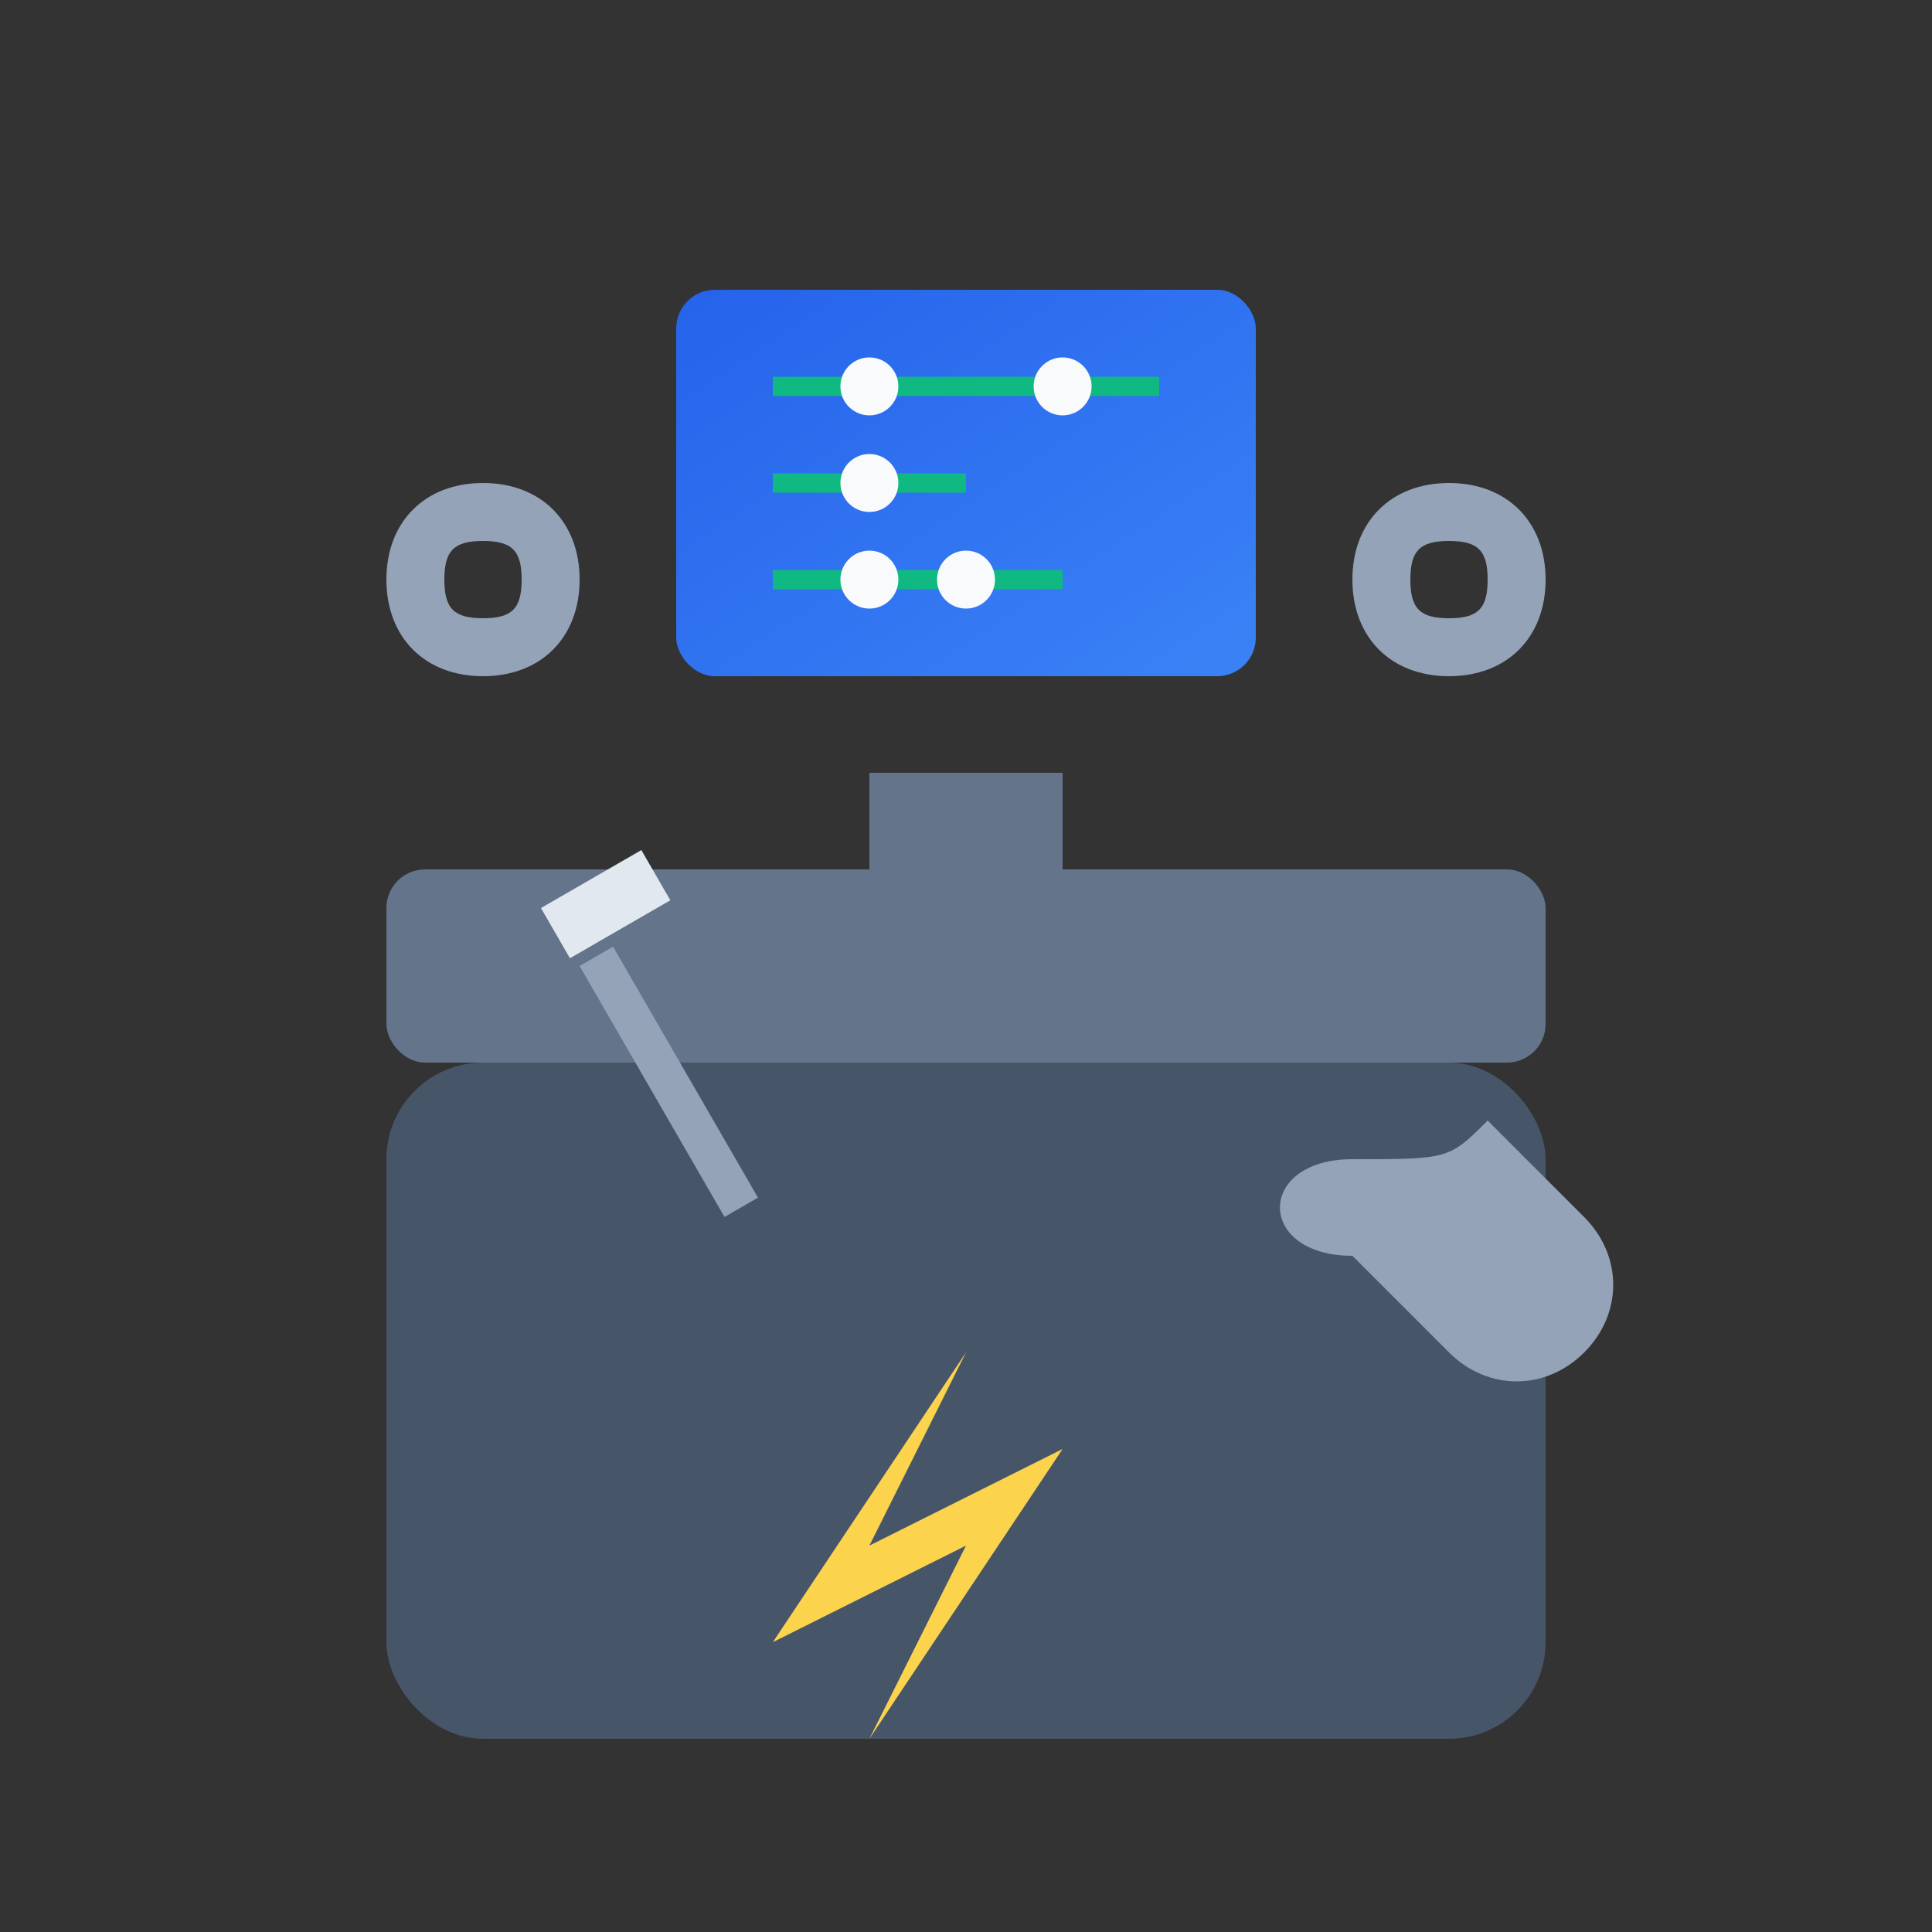 <?xml version="1.0" encoding="UTF-8"?>
<svg width="100" height="100" viewBox="0 0 100 100" xmlns="http://www.w3.org/2000/svg">
  <rect x="0" y="0" width="100" height="100" fill="#333333" stroke="none"/>
  <defs>
    <linearGradient id="repair-gradient" x1="0%" y1="0%" x2="100%" y2="100%">
      <stop offset="0%" style="stop-color:#2563eb;stop-opacity:1" />
      <stop offset="100%" style="stop-color:#3b82f6;stop-opacity:1" />
    </linearGradient>
  </defs>
  
  <!-- Toolbox -->
  <rect x="20" y="55" width="60" height="35" rx="5" fill="#475569" />
  <rect x="20" y="45" width="60" height="10" rx="2" fill="#64748b" />
  <rect x="45" y="40" width="10" height="5" fill="#64748b" />
  
  <!-- Tools -->
  <!-- Screwdriver -->
  <rect x="30" y="50" width="2" height="15" fill="#94a3b8" transform="rotate(-30 30 50)" />
  <rect x="28" y="47" width="6" height="3" fill="#e2e8f0" transform="rotate(-30 28 47)" />
  
  <!-- Wrench -->
  <path d="M70,60 C65,60 65,65 70,65 L75,70 C77,72 80,72 82,70 C84,68 84,65 82,63 L77,58 C75,60 75,60 70,60 Z" fill="#94a3b8" />
  
  <!-- Circuit Board being repaired -->
  <rect x="35" y="15" width="30" height="20" rx="2" fill="url(#repair-gradient)" />
  <line x1="40" y1="20" x2="60" y2="20" stroke="#10b981" stroke-width="1" />
  <line x1="40" y1="25" x2="50" y2="25" stroke="#10b981" stroke-width="1" />
  <line x1="40" y1="30" x2="55" y2="30" stroke="#10b981" stroke-width="1" />
  <circle cx="45" cy="20" r="1.5" fill="#f8fafc" />
  <circle cx="55" cy="20" r="1.5" fill="#f8fafc" />
  <circle cx="45" cy="25" r="1.5" fill="#f8fafc" />
  <circle cx="45" cy="30" r="1.5" fill="#f8fafc" />
  <circle cx="50" cy="30" r="1.5" fill="#f8fafc" />
  
  <!-- Gear Icons -->
  <path d="M25,25 C22,25 20,27 20,30 C20,33 22,35 25,35 C28,35 30,33 30,30 C30,27 28,25 25,25 Z M25,28 C26.5,28 27,28.5 27,30 C27,31.5 26.5,32 25,32 C23.5,32 23,31.5 23,30 C23,28.5 23.5,28 25,28 Z" fill="#94a3b8">
    <animateTransform attributeName="transform" attributeType="XML" type="rotate" from="0 25 30" to="360 25 30" dur="10s" repeatCount="indefinite" />
  </path>
  
  <path d="M75,25 C72,25 70,27 70,30 C70,33 72,35 75,35 C78,35 80,33 80,30 C80,27 78,25 75,25 Z M75,28 C76.5,28 77,28.5 77,30 C77,31.5 76.5,32 75,32 C73.5,32 73,31.5 73,30 C73,28.5 73.5,28 75,28 Z" fill="#94a3b8">
    <animateTransform attributeName="transform" attributeType="XML" type="rotate" from="0 75 30" to="-360 75 30" dur="10s" repeatCount="indefinite" />
  </path>
  
  <!-- Lightning Bolt for Electric Repair -->
  <path d="M50,70 L45,80 L55,75 L45,90 L50,80 L40,85 Z" fill="#fcd34d" />
</svg>